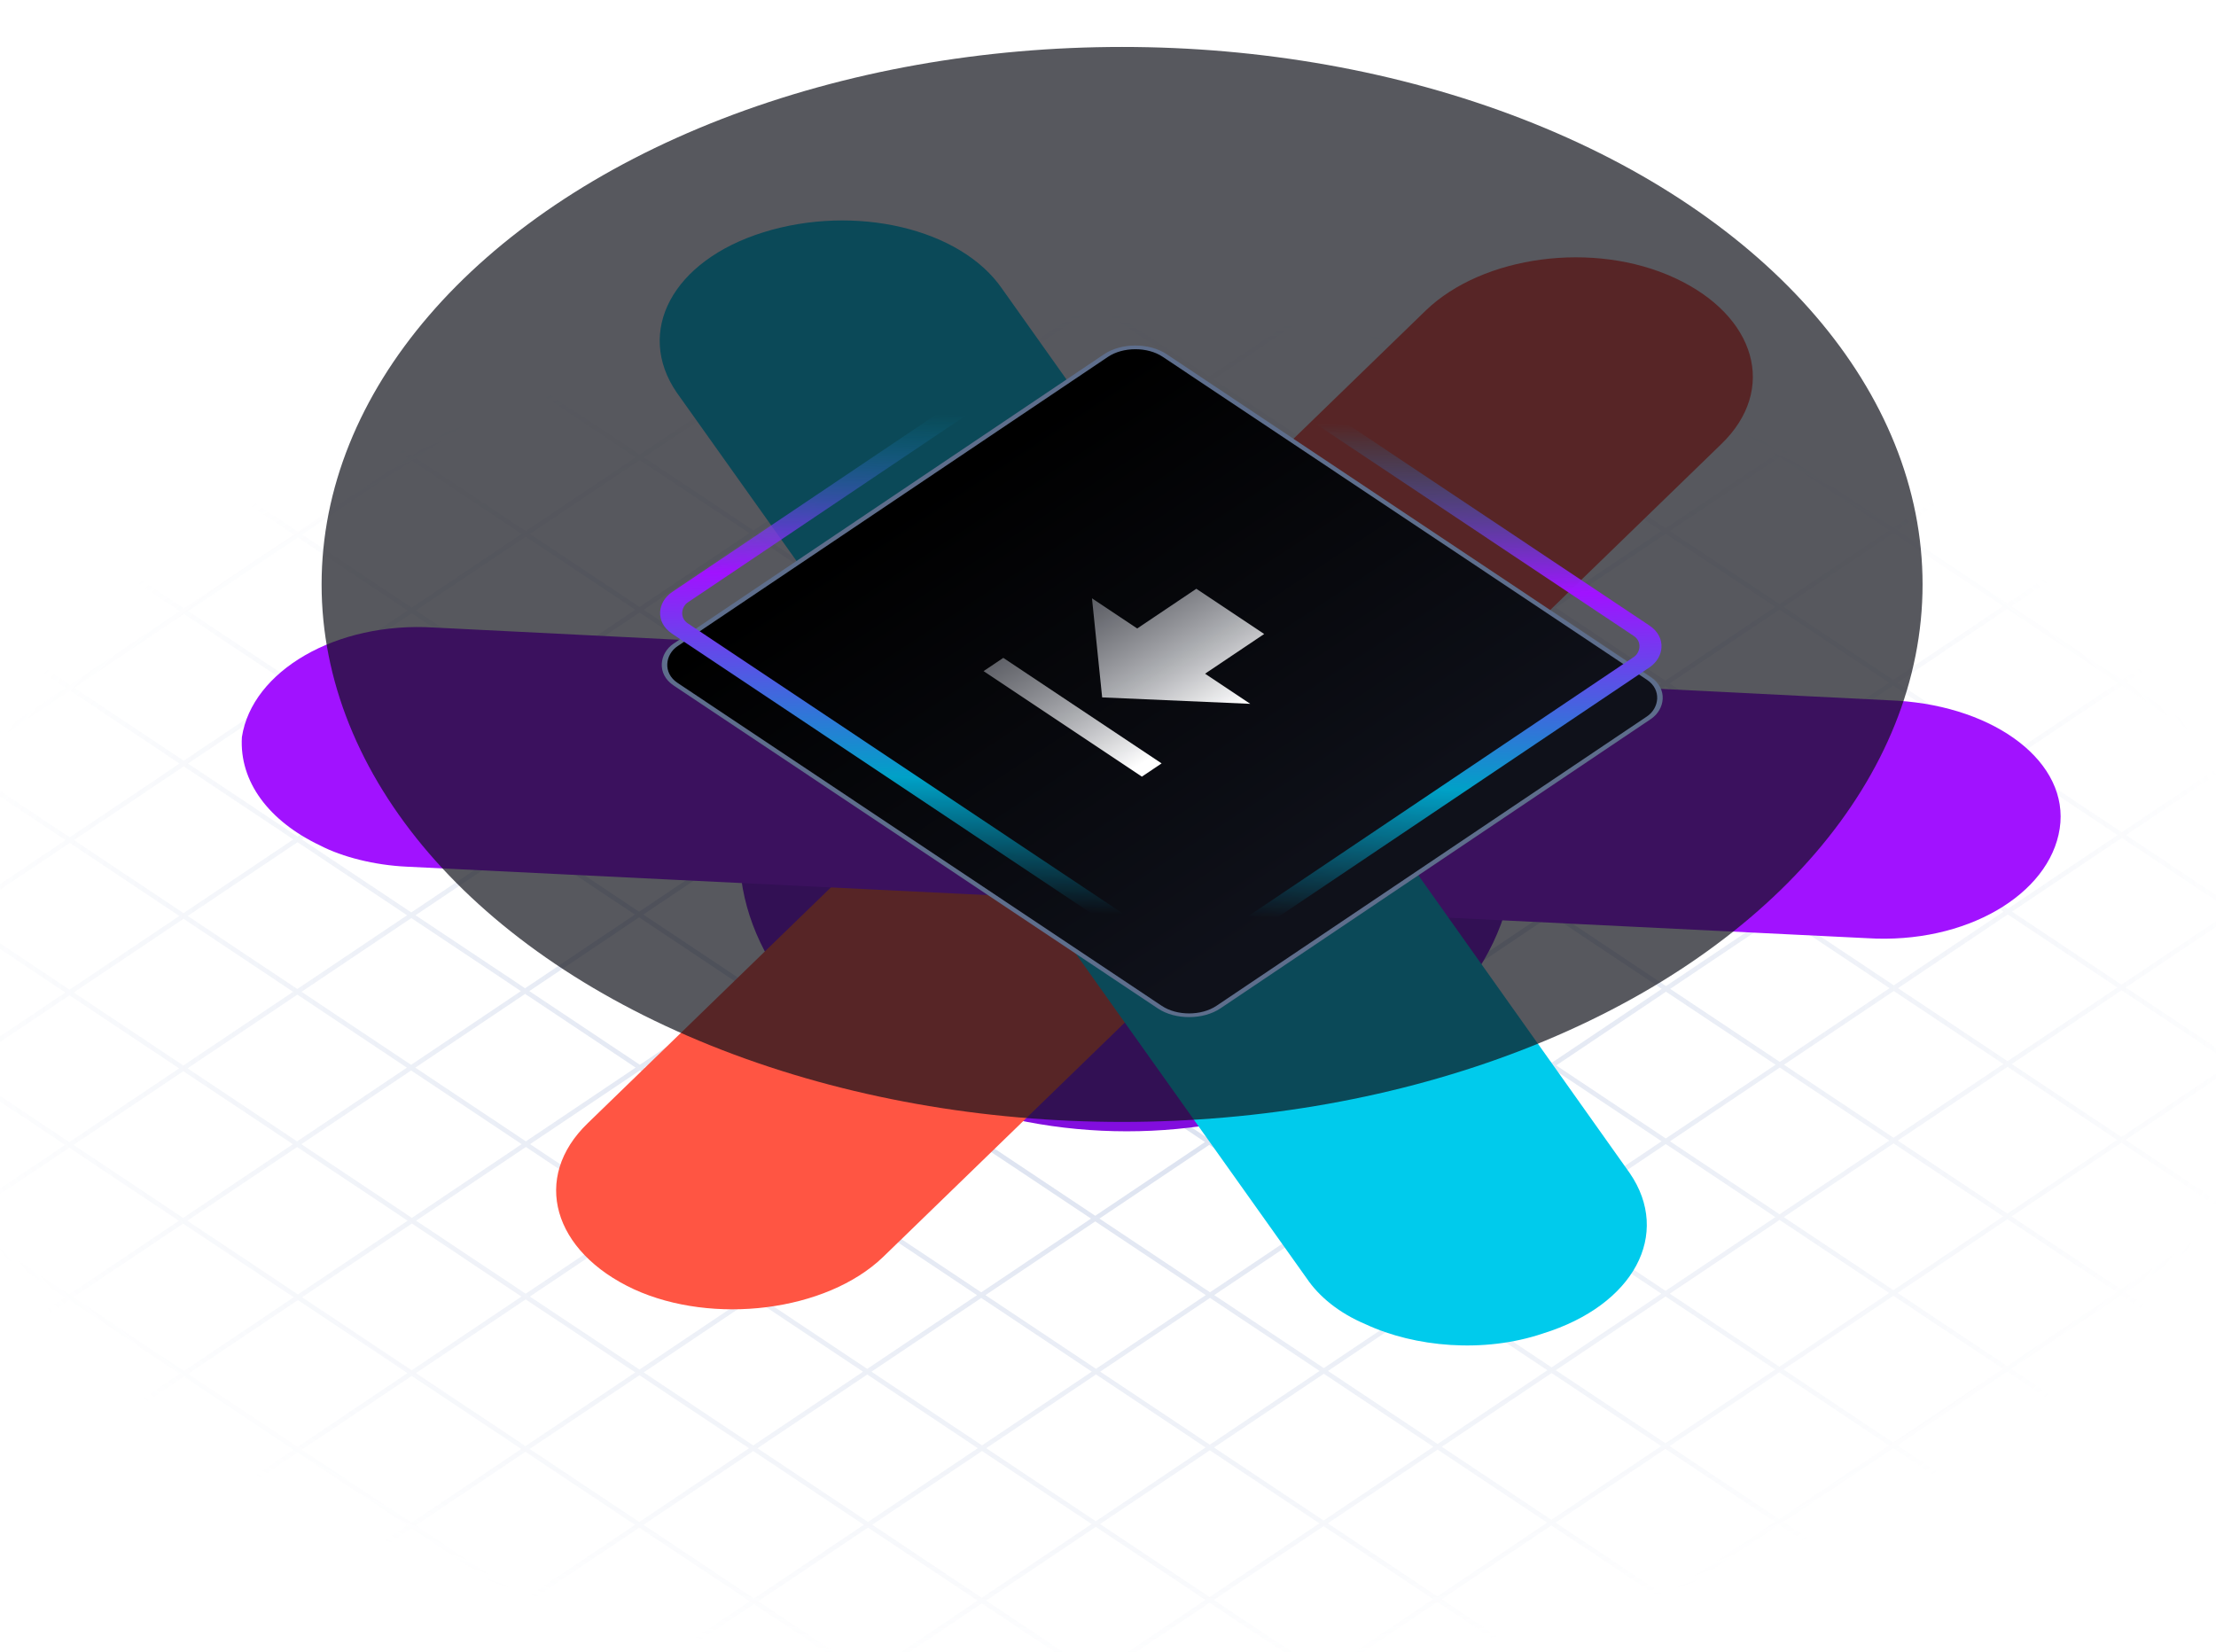 <svg width="472" height="352" viewBox="0 0 472 352" fill="none" xmlns="http://www.w3.org/2000/svg">
<path d="M254.056 -111.714L-249.072 226.207M278.293 -95.557L-224.835 242.365M302.53 -79.399L-200.598 258.523M326.975 -63.102L-176.153 274.82M351.212 -46.944L-151.916 290.978M375.449 -30.786L-127.68 307.135M399.685 -14.628L-103.443 323.293M423.922 1.529L-79.206 339.451M448.367 17.826L-54.761 355.748M472.604 33.984L-30.524 371.906M496.841 50.142L-6.287 388.064M521.078 66.3L17.95 404.222M545.523 82.597L42.395 420.519M569.76 98.755L66.632 436.677M593.997 114.912L90.868 452.834M618.233 131.07L115.105 468.992M642.47 147.228L139.342 485.15M666.916 163.525L163.787 501.447M691.151 179.682L188.023 517.604M715.391 195.842L212.263 533.764M-252.416 195.761L257.39 535.631M-228.133 179.451L281.672 519.322M-203.852 163.143L305.953 503.013M-179.571 146.835L330.234 486.705M-155.29 130.527L354.515 470.397M-131.009 114.219L378.796 454.089M-106.728 97.911L403.077 437.781M-82.447 81.603L427.358 421.473M-58.166 65.294L451.639 405.165M-33.885 48.986L475.92 388.856M-9.604 32.678L500.201 372.548M14.677 16.37L524.482 356.24M38.958 0.062L548.763 339.932M63.239 -16.246L573.044 323.624M87.52 -32.554L597.325 307.316M111.801 -48.863L621.606 291.008M136.082 -65.171L645.887 274.699M160.363 -81.479L670.168 258.391M184.644 -97.787L694.449 242.083M208.925 -114.095L718.73 225.775" stroke="url(#paint0_radial_6_2110)" stroke-opacity="0.5"/>
<g filter="url(#filter0_f_6_2110)">
<ellipse cx="240" cy="181.5" rx="82.5" ry="59.5" fill="#820DDE"/>
</g>
<g filter="url(#filter1_d_6_2110)">
<path d="M135.064 257.668C117.776 249.663 113.109 233.88 125.219 222.244L303.717 49.11C315.828 37.474 339.452 34.217 356.74 42.223C374.029 50.228 378.695 66.011 366.585 77.647L188.087 250.781C175.977 262.418 151.828 265.325 135.064 257.668Z" fill="#FF5543"/>
<path d="M68.231 163.134C57.23 157.912 50.963 149.51 51.522 140.027C53.67 125.973 71.549 115.366 92.534 116.686L404.174 132.272C425.159 133.591 440.859 145.465 438.71 159.52C436.561 173.574 418.683 184.18 397.698 182.861L86.582 167.624C79.761 167.301 72.946 165.573 68.231 163.134Z" fill="#A112FF"/>
<path d="M290.885 265.11C285.122 262.676 280.936 259.182 278.326 255.33L144.135 66.614C135.26 53.658 143.185 38.528 162.622 32.479C182.058 26.431 204.604 31.606 213.479 44.562L347.146 232.928C356.021 245.884 348.096 261.015 328.66 267.063C316.051 271.328 301.363 269.984 290.885 265.11Z" fill="#00CBEC"/>
</g>
<g opacity="0.7" filter="url(#filter2_f_6_2110)">
<ellipse cx="239" cy="124.5" rx="170.5" ry="114.5" fill="#0F111A"/>
</g>
<g filter="url(#filter3_d_6_2110)">
<rect x="0.001" y="0.556" width="139" height="125.491" rx="7.5" transform="matrix(0.832 0.555 -0.83 0.558 242.267 54.245)" fill="url(#paint1_linear_6_2110)" stroke="#5E6E8C"/>
<rect x="0.004" y="2.225" width="136" height="122.491" rx="6" transform="matrix(0.832 0.555 -0.83 0.558 243.352 43.982)" stroke="url(#paint2_linear_6_2110)" stroke-width="4"/>
<path fill-rule="evenodd" clip-rule="evenodd" d="M256.674 126.515L266.308 132.938L234.755 131.566L232.588 110.458L242.222 116.881L254.816 108.423L269.267 118.057L256.674 126.515ZM209.5 125.965L213.698 123.146L247.418 145.626L243.22 148.445L209.5 125.965Z" fill="url(#paint3_linear_6_2110)"/>
</g>
<defs>
<filter id="filter0_f_6_2110" x="-26.5" y="-62" width="533" height="487" filterUnits="userSpaceOnUse" color-interpolation-filters="sRGB">
<feFlood flood-opacity="0" result="BackgroundImageFix"/>
<feBlend mode="normal" in="SourceGraphic" in2="BackgroundImageFix" result="shape"/>
<feGaussianBlur stdDeviation="92" result="effect1_foregroundBlur_6_2110"/>
</filter>
<filter id="filter1_d_6_2110" x="-33.5" y="-29" width="569.198" height="393.82" filterUnits="userSpaceOnUse" color-interpolation-filters="sRGB">
<feFlood flood-opacity="0" result="BackgroundImageFix"/>
<feColorMatrix in="SourceAlpha" type="matrix" values="0 0 0 0 0 0 0 0 0 0 0 0 0 0 0 0 0 0 127 0" result="hardAlpha"/>
<feOffset dy="17"/>
<feGaussianBlur stdDeviation="6"/>
<feComposite in2="hardAlpha" operator="out"/>
<feColorMatrix type="matrix" values="0 0 0 0 0 0 0 0 0 0 0 0 0 0 0 0 0 0 0.55 0"/>
<feBlend mode="normal" in2="BackgroundImageFix" result="effect1_dropShadow_6_2110"/>
<feBlend mode="normal" in="SourceGraphic" in2="effect1_dropShadow_6_2110" result="shape"/>
</filter>
<filter id="filter2_f_6_2110" x="-115.5" y="-174" width="709" height="597" filterUnits="userSpaceOnUse" color-interpolation-filters="sRGB">
<feFlood flood-opacity="0" result="BackgroundImageFix"/>
<feBlend mode="normal" in="SourceGraphic" in2="BackgroundImageFix" result="shape"/>
<feGaussianBlur stdDeviation="92" result="effect1_foregroundBlur_6_2110"/>
</filter>
<filter id="filter3_d_6_2110" x="128.394" y="45.606" width="238.004" height="182.972" filterUnits="userSpaceOnUse" color-interpolation-filters="sRGB">
<feFlood flood-opacity="0" result="BackgroundImageFix"/>
<feColorMatrix in="SourceAlpha" type="matrix" values="0 0 0 0 0 0 0 0 0 0 0 0 0 0 0 0 0 0 127 0" result="hardAlpha"/>
<feOffset dy="17"/>
<feGaussianBlur stdDeviation="6"/>
<feComposite in2="hardAlpha" operator="out"/>
<feColorMatrix type="matrix" values="0 0 0 0 0 0 0 0 0 0 0 0 0 0 0 0 0 0 0.55 0"/>
<feBlend mode="normal" in2="BackgroundImageFix" result="effect1_dropShadow_6_2110"/>
<feBlend mode="normal" in="SourceGraphic" in2="effect1_dropShadow_6_2110" result="shape"/>
</filter>
<radialGradient id="paint0_radial_6_2110" cx="0" cy="0" r="1" gradientUnits="userSpaceOnUse" gradientTransform="translate(232.967 210.896) rotate(179.976) scale(252.467 148.171)">
<stop stop-color="#A6B6D9"/>
<stop offset="1" stop-color="#A6B6D9" stop-opacity="0"/>
</radialGradient>
<linearGradient id="paint1_linear_6_2110" x1="144.165" y1="87.043" x2="3.581" y2="85.564" gradientUnits="userSpaceOnUse">
<stop offset="0.095" stop-color="#0F111A"/>
<stop offset="1"/>
</linearGradient>
<linearGradient id="paint2_linear_6_2110" x1="143.5" y1="148.5" x2="27.5" y2="23.5" gradientUnits="userSpaceOnUse">
<stop offset="0.214" stop-color="#00A1C7" stop-opacity="0"/>
<stop offset="0.423" stop-color="#00A1C7"/>
<stop offset="0.741" stop-color="#A112FF"/>
<stop offset="1" stop-color="#00A1C7" stop-opacity="0"/>
</linearGradient>
<linearGradient id="paint3_linear_6_2110" x1="255.5" y1="138.5" x2="217.892" y2="74.018" gradientUnits="userSpaceOnUse">
<stop stop-color="white"/>
<stop offset="1" stop-color="#343A4D" stop-opacity="0.09"/>
</linearGradient>
</defs>
</svg>
